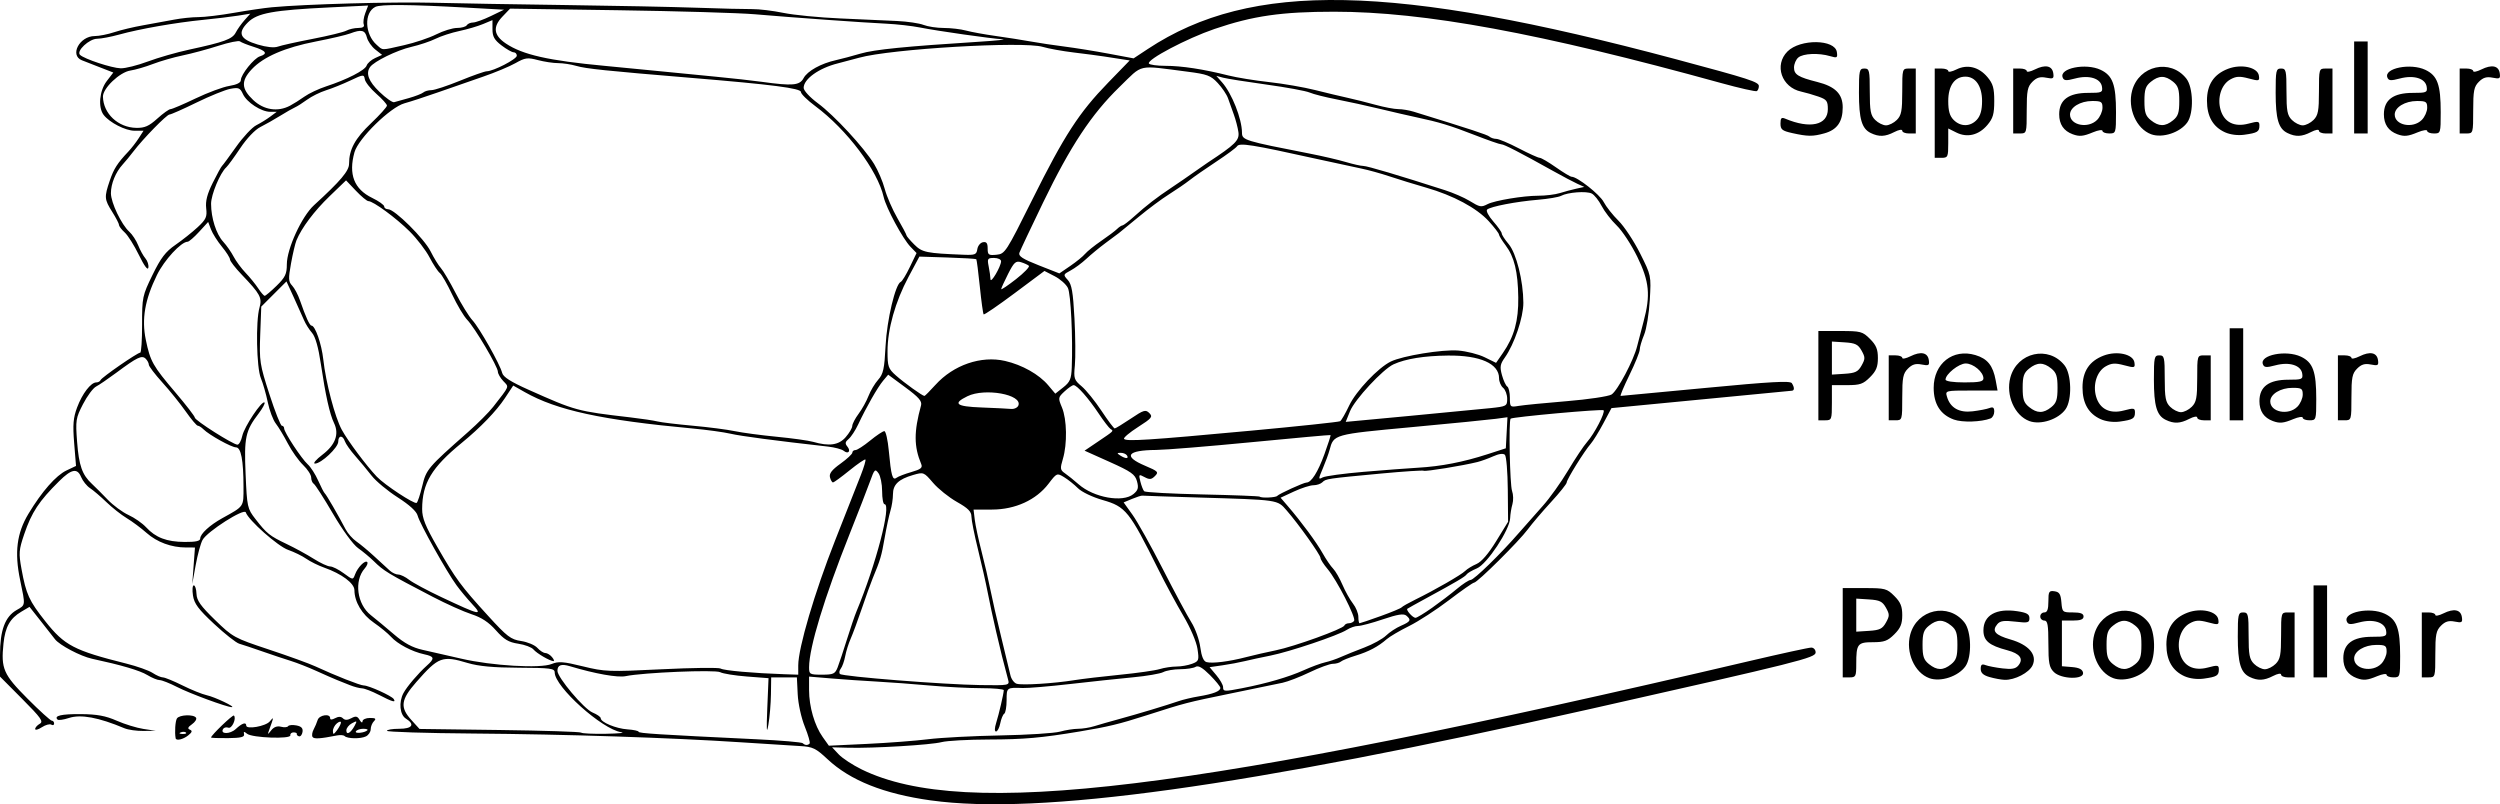 <?xml version="1.0" encoding="UTF-8" standalone="no"?>
<!-- Created with Inkscape (http://www.inkscape.org/) -->

<svg
   xmlns:dc="http://purl.org/dc/elements/1.1/"
   xmlns:cc="http://creativecommons.org/ns#"
   xmlns:rdf="http://www.w3.org/1999/02/22-rdf-syntax-ns#"
   xmlns:svg="http://www.w3.org/2000/svg"
   xmlns="http://www.w3.org/2000/svg"
   xmlns:sodipodi="http://sodipodi.sourceforge.net/DTD/sodipodi-0.dtd"
   xmlns:inkscape="http://www.inkscape.org/namespaces/inkscape"
   version="1.1"
   id="svg263"
   width="100%"
   viewBox="0 0 352.699 113.467"
   sodipodi:docname="ocularscales.svg"
   inkscape:version="0.92.5 (2060ec1f9f, 2020-04-08)"
   >
  <defs
     id="defs267" />
  <sodipodi:namedview
     pagecolor="#ffffff"
     bordercolor="#666666"
     borderopacity="1"
     objecttolerance="10"
     gridtolerance="10"
     guidetolerance="10"
     inkscape:pageopacity="0"
     inkscape:pageshadow="2"
     inkscape:window-width="1920"
     inkscape:window-height="1043"
     id="namedview265"
     showgrid="false"
     fit-margin-top="0"
     fit-margin-left="0"
     fit-margin-right="0"
     fit-margin-bottom="0"
     inkscape:zoom="1.0253165"
     inkscape:cx="618.62882"
     inkscape:cy="-146.68222"
     inkscape:window-x="0"
     inkscape:window-y="0"
     inkscape:window-maximized="1"
     inkscape:current-layer="svg263" />
  <path
     style="fill:#000000;stroke-width:0.382"
     d="m 131.321,112.921 c -6.63,-0.924 -11.363,-2.811 -14.567,-5.808 -1.659,-1.552 -2.09,-1.759 -3.862,-1.859 -1.097,-0.062 -4.829,-0.299 -8.294,-0.527 -9.914,-0.653 -24.703,-1.138 -37.887,-1.242 -6.666,-0.053 -12.12,-0.224 -12.121,-0.382 -8.59e-4,-0.157 0.772,-0.286 1.717,-0.286 1.87,0 2.277,-0.613 0.954,-1.438 -0.857,-0.535 -1.027,-2.318 -0.344,-3.595 0.492,-0.92 2.083,-2.788 3.302,-3.879 1.148,-1.027 1.086,-1.284 -0.382,-1.601 -1.708,-0.369 -3.763,-1.453 -4.676,-2.469 -0.42,-0.467 -1.511,-1.364 -2.424,-1.994 -1.662,-1.146 -2.725,-2.926 -2.734,-4.575 -0.005,-0.978 -1.795,-2.315 -4.264,-3.186 -0.829,-0.293 -1.969,-0.856 -2.532,-1.252 -0.564,-0.396 -1.712,-0.958 -2.552,-1.249 -1.438,-0.498 -5.612,-4.194 -5.978,-5.294 -0.214,-0.642 -5.443,2.691 -6.102,3.889 -0.265,0.482 -0.7,2.078 -0.967,3.548 l -0.485,2.672 0.192,-2.577 0.192,-2.577 -1.251,-0.002 c -2.081,-0.003 -4.092,-0.744 -5.573,-2.054 -0.772,-0.683 -2.033,-1.62 -2.8,-2.083 -0.768,-0.463 -2.059,-1.482 -2.869,-2.264 -0.81,-0.782 -1.85,-1.67 -2.31,-1.972 -0.46,-0.302 -1.029,-1.013 -1.263,-1.579 -0.534,-1.289 -1.355,-1.129 -3.101,0.603 -2.841,2.818 -3.869,4.377 -4.917,7.459 -0.763,2.243 -0.797,2.691 -0.384,4.947 0.651,3.555 1.064,4.461 3.352,7.35 2.71,3.422 4.057,4.125 11.435,5.973 1.511,0.378 3.18,0.971 3.709,1.318 0.529,0.347 1.182,0.631 1.452,0.631 0.27,8.59e-4 1.511,0.51 2.759,1.131 1.248,0.621 2.794,1.245 3.436,1.386 1.138,0.249 4.135,1.681 3.52,1.681 -0.696,0 -5.919,-1.925 -7.697,-2.836 -1.05,-0.538 -2.166,-0.98 -2.481,-0.982 -0.315,-0.001 -1.101,-0.325 -1.746,-0.719 -1.04,-0.634 -3.654,-1.404 -7.798,-2.295 C 11.366,92.584 8.399,91.022 7.758,90.183 7.503,89.849 6.59,88.684 5.729,87.595 L 4.164,85.615 3.02,86.29 c -1.61,0.951 -2.286,2.154 -2.528,4.497 -0.367,3.554 -0.017,4.357 3.384,7.772 1.704,1.712 3.248,3.112 3.429,3.112 0.182,0 0.33,0.182 0.33,0.404 0,0.222 -0.179,0.293 -0.399,0.158 -0.219,-0.135 -0.82,0.03 -1.336,0.368 -0.516,0.338 -0.938,0.447 -0.938,0.243 0,-0.204 0.292,-0.535 0.648,-0.734 0.553,-0.31 0.189,-0.825 -2.481,-3.509 L 0,95.453 V 92.416 C 0,88.908 0.71,86.994 2.359,86.056 3.618,85.34 3.602,85.481 2.837,81.82 2.026,77.935 2.367,75.219 4.01,72.491 5.91,69.335 7.893,67.077 9.388,66.368 L 10.725,65.734 10.463,62.516 c -0.211,-2.606 -0.133,-3.562 0.415,-5.032 0.726,-1.949 1.94,-3.533 2.708,-3.533 0.261,0 0.532,-0.147 0.602,-0.327 0.147,-0.378 5.197,-3.872 5.596,-3.872 0.147,0 0.265,-1.786 0.262,-3.969 -0.004,-3.834 0.045,-4.071 1.47,-6.994 1.174,-2.409 1.835,-3.275 3.245,-4.249 0.974,-0.673 2.383,-1.794 3.132,-2.491 1.182,-1.1 1.34,-1.452 1.198,-2.668 -0.118,-1.013 0.138,-2.007 0.925,-3.59 0.599,-1.204 1.186,-2.275 1.306,-2.38 0.12,-0.105 1.014,-1.317 1.988,-2.692 0.974,-1.376 2.252,-2.746 2.84,-3.044 0.589,-0.298 1.48,-0.848 1.98,-1.221 l 0.91,-0.678 -0.91,-0.001 c -1.272,-0.002 -3.321,-1.335 -3.856,-2.508 -0.396,-0.868 -0.604,-0.955 -1.775,-0.735 -0.73,0.137 -2.879,1.009 -4.776,1.937 -1.897,0.929 -3.611,1.688 -3.81,1.688 -0.389,0 -3.726,3.415 -5.086,5.205 -0.457,0.602 -1.145,1.438 -1.53,1.858 -0.983,1.075 -1.647,2.703 -1.647,4.039 0,1.327 1.482,4.43 2.596,5.437 0.423,0.383 0.986,1.242 1.249,1.909 0.264,0.667 0.724,1.501 1.023,1.853 0.299,0.352 0.485,0.942 0.414,1.311 -0.081,0.421 -0.576,-0.244 -1.328,-1.785 -0.659,-1.351 -1.561,-2.784 -2.004,-3.184 -0.443,-0.4 -0.805,-0.876 -0.805,-1.057 0,-0.182 -0.429,-1.01 -0.954,-1.842 -1.12,-1.775 -1.145,-2.083 -0.359,-4.399 0.578,-1.702 1.059,-2.455 2.65,-4.143 0.42,-0.446 1.069,-1.283 1.44,-1.861 l 0.676,-1.05 -1.249,-0.001 c -1.293,-0.001 -3.556,-1.16 -4.38,-2.242 -0.807,-1.06 -0.592,-3.408 0.435,-4.754 L 15.986,10.232 14.197,9.538 C 13.212,9.157 12.02,8.691 11.548,8.502 9.786,7.798 11.227,5.088 13.363,5.088 c 0.614,0 1.853,-0.246 2.753,-0.546 0.9,-0.3 2.752,-0.742 4.117,-0.981 1.365,-0.239 3.31,-0.594 4.324,-0.79 1.013,-0.195 2.559,-0.356 3.436,-0.356 0.876,-5.726e-4 3.139,-0.274 5.029,-0.608 1.89,-0.334 4.295,-0.686 5.344,-0.783 4.754,-0.439 16.984,-0.782 22.714,-0.637 3.464,0.088 11.882,0.234 18.706,0.325 6.824,0.091 15.155,0.262 18.515,0.379 3.359,0.117 6.881,0.205 7.826,0.194 0.945,-0.011 2.92,0.228 4.39,0.531 1.47,0.303 5.077,0.656 8.017,0.784 2.939,0.129 6.547,0.291 8.017,0.361 1.47,0.07 3.156,0.319 3.747,0.555 0.591,0.235 1.879,0.429 2.863,0.43 0.984,0.001 2.39,0.166 3.125,0.366 0.735,0.2 2.624,0.544 4.199,0.765 1.575,0.221 3.808,0.572 4.963,0.781 1.155,0.209 3.302,0.532 4.772,0.717 1.47,0.185 4.255,0.635 6.19,0.998 l 3.518,0.661 2.018,-1.332 c 14.578,-9.624 34.575,-9.23 74.55,1.47 10.329,2.765 11.643,3.19 11.643,3.772 0,0.294 -0.129,0.613 -0.286,0.71 -0.157,0.097 -2.434,-0.417 -5.058,-1.142 C 217.272,4.662 200.951,1.653 188.237,1.653 c -7.429,0 -11.468,0.582 -16.893,2.433 -3.888,1.327 -9.593,4.335 -9.256,4.88 0.109,0.177 1.166,0.322 2.348,0.322 2.265,0 5.381,0.478 8.876,1.362 1.155,0.292 3.732,0.711 5.726,0.931 1.995,0.22 4.915,0.725 6.49,1.122 1.575,0.397 3.636,0.89 4.581,1.095 0.945,0.205 2.714,0.649 3.932,0.985 1.218,0.337 2.666,0.612 3.218,0.612 0.552,0 1.532,0.163 2.176,0.362 8.131,2.508 10.39,3.251 10.697,3.52 0.199,0.175 0.636,0.317 0.969,0.317 0.334,0 1.76,0.601 3.169,1.336 1.409,0.735 2.736,1.336 2.947,1.336 0.212,0 1.24,0.601 2.286,1.336 1.045,0.735 2.045,1.336 2.221,1.336 0.801,0 3.975,2.499 4.525,3.562 0.336,0.65 1.273,1.837 2.081,2.637 0.809,0.801 2.179,2.868 3.046,4.595 1.574,3.138 1.575,3.142 1.376,6.6 -0.11,1.903 -0.473,4.114 -0.807,4.914 -0.334,0.8 -0.609,1.734 -0.611,2.075 -0.003,0.342 -0.654,1.953 -1.45,3.58 -0.796,1.627 -1.353,2.957 -1.238,2.956 0.115,-0.001 5.528,-0.511 12.029,-1.132 9.15,-0.874 11.886,-1.024 12.115,-0.665 0.377,0.593 0.385,1.029 0.02,1.064 -0.157,0.015 -5.951,0.574 -12.876,1.241 l -12.589,1.213 -1.154,2.165 c -0.635,1.191 -1.431,2.479 -1.769,2.863 -0.891,1.011 -3.393,5.04 -3.393,5.463 0,0.198 -0.992,1.44 -2.206,2.76 -1.213,1.32 -2.69,3.054 -3.281,3.854 -1.247,1.686 -7.124,7.517 -7.576,7.517 -0.168,0 -1.76,1.11 -3.538,2.466 -1.778,1.356 -4.31,3 -5.627,3.653 -1.317,0.653 -2.739,1.487 -3.159,1.853 -1.21,1.057 -2.539,1.761 -4.39,2.326 -0.945,0.288 -1.881,0.666 -2.081,0.839 -0.199,0.173 -0.715,0.316 -1.145,0.316 -0.43,1.63e-4 -1.899,0.538 -3.264,1.196 -1.365,0.657 -3.083,1.321 -3.817,1.476 -0.735,0.154 -3.999,0.828 -7.253,1.499 -6.396,1.317 -6.373,1.311 -12.025,3.122 -3.79,1.214 -5.318,1.583 -9.353,2.255 -5.431,0.905 -7.83,1.117 -12.789,1.131 -2.939,0.008 -5.946,0.174 -6.681,0.368 -1.494,0.395 -9.649,0.886 -13.167,0.793 l -2.287,-0.06 0.938,0.998 c 0.516,0.549 1.975,1.505 3.242,2.125 14.506,7.093 46.598,3.174 125.274,-15.3 4.435,-1.041 8.343,-1.893 8.685,-1.893 0.344,0 0.621,0.307 0.621,0.688 0,0.754 -2.278,1.325 -31.685,7.952 -48.902,11.019 -77.907,15.041 -93.147,12.918 z M 114.22,104.902 c 0.113,-0.113 -0.193,-1.19 -0.68,-2.394 -0.501,-1.241 -0.934,-3.218 -1,-4.565 l -0.116,-2.376 -1.813,-0.002 -1.813,-0.002 -0.033,2.386 c -0.018,1.312 -0.181,3.245 -0.362,4.295 -0.243,1.407 -0.283,0.795 -0.154,-2.329 l 0.175,-4.238 -3.061,-0.236 c -1.683,-0.13 -3.371,-0.402 -3.751,-0.606 -0.71,-0.38 -10.905,0.045 -13.341,0.555 -1.124,0.236 -4.313,-0.331 -7.861,-1.398 -1.232,-0.37 -1.769,-0.173 -1.769,0.647 0,0.941 3.742,5.381 4.96,5.885 0.631,0.261 1.148,0.622 1.148,0.801 0,0.567 2.145,1.462 3.774,1.574 0.863,0.059 1.57,0.211 1.57,0.337 2.86e-4,0.218 2.613,0.385 16.702,1.063 3.412,0.164 6.318,0.413 6.458,0.553 0.307,0.307 0.691,0.327 0.968,0.05 z m 16.72,-0.612 c 1.785,-0.222 6.375,-0.463 10.2,-0.536 3.825,-0.073 7.605,-0.313 8.398,-0.534 0.794,-0.22 1.947,-0.402 2.562,-0.403 0.615,-0.001 1.646,-0.168 2.29,-0.371 0.645,-0.203 2.203,-0.649 3.463,-0.992 2.614,-0.711 6.71,-1.944 8.398,-2.529 0.63,-0.218 1.918,-0.524 2.863,-0.68 2.048,-0.338 3.054,-0.732 3.054,-1.196 0,-0.187 -0.667,-1.008 -1.482,-1.823 -1.035,-1.035 -1.64,-1.382 -2.004,-1.151 -0.287,0.182 -1.264,0.333 -2.17,0.337 -0.906,0.003 -1.985,0.187 -2.398,0.408 -0.413,0.221 -2.334,0.552 -4.27,0.735 -1.935,0.183 -5.924,0.608 -8.863,0.945 -2.939,0.336 -5.946,0.59 -6.681,0.564 -2.282,-0.081 -2.29,-0.075 -2.29,1.722 0,0.932 -0.15,1.788 -0.332,1.901 -0.183,0.113 -0.436,0.724 -0.563,1.359 -0.127,0.634 -0.395,1.153 -0.595,1.153 -0.226,0 -0.217,-0.47 0.026,-1.241 0.382,-1.213 1.033,-4.012 1.066,-4.581 0.009,-0.157 -1.401,-0.287 -3.133,-0.288 -1.732,-8.59e-4 -5.039,-0.171 -7.349,-0.379 -2.31,-0.208 -5.659,-0.457 -7.444,-0.554 -1.785,-0.097 -4.662,-0.294 -6.394,-0.439 l -3.149,-0.263 v 1.903 c 0,2.347 0.773,5.01 1.923,6.625 l 0.869,1.221 5.38,-0.254 c 2.959,-0.14 6.84,-0.436 8.625,-0.657 z m -43.298,-0.991 c -2.693,-0.399 -9.379,-6.405 -9.385,-8.43 -0.001,-0.569 -0.583,-0.645 -5.058,-0.665 -3.588,-0.016 -5.683,-0.21 -7.215,-0.668 -3.6,-1.077 -4.117,-0.885 -7.252,2.689 -2.193,2.501 -2.329,3.56 -0.689,5.362 l 1.14,1.253 11.29,0.149 c 6.21,0.082 11.389,0.248 11.51,0.369 0.121,0.121 1.694,0.194 3.497,0.163 1.802,-0.032 2.775,-0.132 2.162,-0.223 z m 87.658,-6.221 c 3.398,-0.66 6.505,-1.566 8.598,-2.508 1.097,-0.493 2.471,-1.002 3.054,-1.13 0.583,-0.128 1.576,-0.464 2.206,-0.747 0.63,-0.283 2.127,-0.887 3.327,-1.343 1.2,-0.456 2.574,-1.213 3.054,-1.682 0.48,-0.469 1.43,-1.095 2.113,-1.39 1.367,-0.592 1.484,-0.819 0.741,-1.436 -0.369,-0.306 -1.231,-0.168 -3.281,0.526 -1.53,0.518 -3.114,0.941 -3.522,0.941 -0.407,0 -1.121,0.247 -1.586,0.55 -1.203,0.782 -8.057,3.093 -10.771,3.631 -1.26,0.25 -2.892,0.602 -3.627,0.783 -0.735,0.181 -2.151,0.446 -3.147,0.589 l -1.811,0.26 0.952,1.132 c 0.524,0.622 0.952,1.376 0.952,1.675 0,0.649 0.144,0.656 2.749,0.15 z m -33.086,-1.23 c -0.704,-2.628 -1.004,-3.835 -1.688,-6.776 -0.415,-1.785 -0.951,-4.276 -1.191,-5.535 -0.24,-1.26 -0.853,-3.972 -1.362,-6.027 -0.509,-2.055 -0.925,-4.143 -0.925,-4.64 0,-0.694 -0.474,-1.171 -2.047,-2.059 -1.126,-0.636 -2.64,-1.848 -3.365,-2.695 -1.301,-1.52 -1.336,-1.534 -2.82,-1.103 -2.049,0.595 -2.838,1.35 -2.838,2.717 0,0.635 -0.16,1.682 -0.356,2.327 -0.196,0.645 -0.564,2.375 -0.82,3.845 -0.443,2.55 -0.602,3.087 -1.698,5.726 -0.261,0.63 -0.941,2.52 -1.511,4.199 -0.57,1.68 -1.278,3.599 -1.574,4.264 -0.296,0.666 -0.647,1.782 -0.779,2.481 -0.133,0.699 -0.413,1.49 -0.624,1.758 -0.21,0.268 -0.262,0.607 -0.114,0.755 0.363,0.363 14.677,1.494 19.812,1.565 4.108,0.057 4.128,0.053 3.9,-0.802 z m 9.34,0.11 c 1.155,-0.184 4.075,-0.529 6.49,-0.768 2.415,-0.239 4.918,-0.597 5.562,-0.795 0.645,-0.198 1.707,-0.36 2.361,-0.36 0.654,0 1.648,-0.175 2.21,-0.388 0.96,-0.365 1.006,-0.492 0.763,-2.11 -0.148,-0.989 -0.997,-2.971 -1.993,-4.657 -0.954,-1.614 -2.549,-4.573 -3.544,-6.574 -4.077,-8.201 -4.581,-8.83 -7.839,-9.761 -1.453,-0.416 -2.957,-1.137 -3.497,-1.677 -0.521,-0.521 -1.401,-1.222 -1.956,-1.557 -0.992,-0.6 -1.027,-0.585 -2.183,0.931 -1.75,2.294 -4.686,3.639 -7.962,3.647 l -2.617,0.006 0.171,1.432 c 0.094,0.787 0.527,2.806 0.961,4.486 0.434,1.68 0.99,4.085 1.235,5.344 0.245,1.26 0.931,4.266 1.524,6.681 0.593,2.415 1.181,4.85 1.306,5.412 0.125,0.562 0.528,1.109 0.895,1.216 0.799,0.233 5.187,-0.041 8.112,-0.506 z m -38.938,-2.088 c 0,-2.449 2.314,-10.297 5.183,-17.579 1.573,-3.993 3.218,-8.171 3.655,-9.283 0.437,-1.113 0.724,-2.093 0.639,-2.179 -0.085,-0.085 -1.093,0.604 -2.24,1.532 -1.146,0.928 -2.193,1.693 -2.326,1.701 -0.133,0.008 -0.328,-0.314 -0.433,-0.716 -0.14,-0.537 0.253,-1.049 1.482,-1.932 0.92,-0.661 1.674,-1.363 1.674,-1.56 0,-0.197 0.197,-0.358 0.438,-0.358 0.241,0 1.172,-0.601 2.068,-1.336 0.897,-0.735 1.799,-1.336 2.005,-1.336 0.206,0 0.49,1.245 0.631,2.768 0.33,3.552 0.526,4.236 1.093,3.809 0.245,-0.184 1.189,-0.548 2.099,-0.808 1.321,-0.378 1.6,-0.603 1.385,-1.117 -1.041,-2.492 -1.049,-4.565 -0.03,-8.278 0.165,-0.602 -0.304,-1.142 -2.212,-2.551 l -2.422,-1.787 -0.714,0.852 c -0.773,0.922 -2.366,3.714 -3.517,6.163 -0.396,0.843 -1.003,1.767 -1.349,2.055 -0.487,0.404 -0.53,0.643 -0.189,1.054 0.55,0.663 0.141,1.144 -0.518,0.608 -0.268,-0.217 -1.259,-0.482 -2.204,-0.588 -7.476,-0.84 -12.286,-1.475 -13.743,-1.815 -0.945,-0.22 -3.35,-0.552 -5.344,-0.737 -12.811,-1.188 -19.176,-2.569 -23.709,-5.144 l -1.612,-0.915 -1.178,1.783 c -1.202,1.819 -3.448,4.147 -6.087,6.305 -4.248,3.475 -5.57,5.683 -5.583,9.321 -0.005,1.283 0.445,2.409 2.132,5.344 2.62,4.557 3.322,5.511 7.157,9.716 2.691,2.951 3.216,3.353 4.671,3.571 0.902,0.135 1.934,0.571 2.294,0.969 0.36,0.398 0.865,0.724 1.122,0.724 0.257,0 0.681,0.258 0.942,0.573 0.261,0.315 0.36,0.573 0.219,0.573 -0.491,0 -2.377,-1.098 -2.836,-1.651 -0.254,-0.306 -1.223,-0.67 -2.154,-0.81 -1.351,-0.203 -1.983,-0.582 -3.137,-1.882 -1.021,-1.15 -2.033,-1.818 -3.449,-2.277 -1.102,-0.357 -3.562,-1.461 -5.467,-2.454 -6.444,-3.36 -6.889,-3.629 -8.346,-5.056 -0.539,-0.528 -1.523,-1.345 -2.187,-1.815 -0.696,-0.493 -2.194,-2.544 -3.538,-4.843 -1.282,-2.193 -2.5,-4.092 -2.706,-4.22 -0.206,-0.128 -0.375,-0.533 -0.375,-0.901 0,-0.368 -0.513,-1.161 -1.14,-1.762 -0.627,-0.601 -1.595,-1.964 -2.15,-3.03 -0.556,-1.066 -1.321,-2.335 -1.701,-2.82 -0.38,-0.485 -0.888,-1.833 -1.129,-2.995 -0.241,-1.162 -0.681,-2.692 -0.977,-3.4 -0.614,-1.47 -0.741,-8.053 -0.193,-9.966 0.396,-1.381 0.109,-1.912 -2.508,-4.644 -0.91,-0.95 -1.655,-1.915 -1.655,-2.144 0,-0.23 -0.513,-1.039 -1.139,-1.799 -0.626,-0.76 -1.32,-1.857 -1.54,-2.437 l -0.401,-1.056 -1.279,1.396 c -0.703,0.768 -1.431,1.396 -1.618,1.396 -0.914,0 -3.299,2.589 -4.33,4.701 -1.707,3.495 -2.174,6.207 -1.572,9.122 0.633,3.065 0.981,3.683 4.216,7.485 1.485,1.746 2.701,3.323 2.701,3.504 0,0.386 5.406,3.819 6.014,3.819 0.228,0 0.535,-0.558 0.682,-1.241 0.277,-1.287 2.789,-5.054 3.138,-4.705 0.109,0.109 -0.263,0.803 -0.826,1.542 -1.87,2.452 -2.067,3.366 -1.842,8.577 0.2,4.638 0.246,4.848 1.388,6.321 1.592,2.053 1.989,2.369 4.426,3.533 1.155,0.551 2.863,1.486 3.797,2.077 0.933,0.591 1.974,1.075 2.312,1.075 0.338,0 1.201,0.433 1.918,0.962 1.294,0.955 1.306,0.956 1.598,0.167 0.37,-1.002 1.408,-2.058 1.717,-1.749 0.129,0.129 -0.031,0.536 -0.355,0.904 -1.526,1.738 -1.091,5.051 0.865,6.587 0.668,0.525 2.134,1.741 3.257,2.703 1.481,1.268 2.596,1.872 4.06,2.196 1.11,0.246 3.564,0.805 5.454,1.243 4.327,1.003 11.161,1.404 12.745,0.748 0.955,-0.395 1.654,-0.342 4.397,0.333 3.087,0.76 3.682,0.782 11.126,0.412 4.325,-0.215 8.066,-0.26 8.313,-0.1 0.43,0.279 4.681,0.658 8.943,0.798 l 2.004,0.066 z m 5.566,0.261 c 0.225,-0.577 0.809,-2.338 1.3,-3.913 0.49,-1.575 1.106,-3.378 1.369,-4.008 2.722,-6.522 4.954,-15.079 3.934,-15.079 -0.184,0 -0.335,-0.826 -0.335,-1.836 0,-1.01 -0.233,-2.154 -0.517,-2.543 -0.475,-0.65 -0.572,-0.555 -1.191,1.168 -0.37,1.031 -1.665,4.366 -2.876,7.411 -3.571,8.973 -5.713,16.012 -5.72,18.801 -0.003,0.998 0.086,1.05 1.813,1.05 1.627,0 1.858,-0.109 2.224,-1.05 z m 57.613,-1.423 c 1.05,-0.273 2.939,-0.706 4.199,-0.963 2.623,-0.535 9.48,-3.014 9.671,-3.496 0.07,-0.177 0.36,-0.322 0.646,-0.322 0.285,0 0.614,-0.155 0.731,-0.345 0.278,-0.45 -2.434,-5.743 -3.736,-7.291 -0.557,-0.662 -1.012,-1.372 -1.012,-1.577 0,-0.435 -3.099,-4.787 -4.773,-6.703 -1.334,-1.527 -1.027,-1.483 -12.537,-1.825 -4.167,-0.124 -7.688,-0.243 -7.826,-0.263 -0.138,-0.021 -0.787,0.186 -1.443,0.459 l -1.193,0.497 1.255,1.748 c 0.69,0.961 2.618,4.414 4.283,7.673 1.665,3.259 3.476,6.636 4.024,7.504 0.548,0.868 1.111,2.445 1.252,3.504 0.173,1.302 0.457,1.982 0.877,2.099 0.803,0.224 3.171,-0.072 5.584,-0.699 z m 18.969,-5.784 c 1.535,-0.552 2.876,-1.11 2.981,-1.241 0.105,-0.131 0.964,-0.618 1.909,-1.082 2.818,-1.385 6.5,-3.502 7.053,-4.055 0.284,-0.284 1.004,-0.725 1.599,-0.979 0.693,-0.296 1.689,-1.451 2.768,-3.209 l 1.686,-2.747 -0.04,-4.538 c -0.022,-2.496 -0.205,-4.703 -0.406,-4.904 -0.233,-0.233 -0.83,-0.158 -1.646,0.206 -0.704,0.314 -1.71,0.678 -2.235,0.808 -2.104,0.521 -7.321,1.37 -7.565,1.231 -0.143,-0.082 -2.837,0.094 -5.987,0.389 -7.706,0.724 -7.829,0.742 -8.316,1.229 -0.234,0.234 -0.804,0.426 -1.266,0.426 -0.462,0 -1.694,0.396 -2.737,0.879 l -1.897,0.879 1.001,1.162 c 1.931,2.243 4.063,5.129 4.935,6.681 0.484,0.862 1.149,1.835 1.476,2.162 0.327,0.327 0.92,1.354 1.318,2.281 0.397,0.927 1.065,2.121 1.483,2.652 0.418,0.531 0.76,1.373 0.76,1.869 0,0.497 0.076,0.903 0.168,0.903 0.092,0 1.424,-0.451 2.959,-1.003 z m 7.275,-1.177 c 1.103,-0.779 2.68,-1.981 3.505,-2.672 0.825,-0.691 1.694,-1.256 1.931,-1.256 0.469,0 4.233,-3.666 6.797,-6.622 0.883,-1.017 2.402,-2.735 3.375,-3.817 0.973,-1.082 2.589,-3.342 3.59,-5.022 1.001,-1.68 2.204,-3.483 2.674,-4.008 1.016,-1.136 2.601,-4.19 2.32,-4.471 -0.202,-0.202 -12.872,0.945 -13.115,1.188 -0.289,0.289 -0.107,9.33 0.205,10.192 0.182,0.504 0.205,1.346 0.051,1.871 -0.155,0.525 -0.298,1.411 -0.319,1.968 -0.062,1.655 -3.264,6.488 -4.698,7.09 -0.678,0.285 -1.324,0.663 -1.436,0.839 -0.209,0.33 -1.411,1.04 -5.739,3.392 -1.365,0.742 -2.549,1.4 -2.631,1.464 -0.226,0.175 0.767,1.28 1.15,1.28 0.184,0 1.236,-0.637 2.339,-1.416 z M 66.558,85.16 c -0.639,-0.682 -1.603,-1.842 -2.142,-2.577 -1.407,-1.916 -5.22,-8.742 -5.494,-9.834 -0.15,-0.599 -1.142,-1.507 -2.817,-2.581 -1.422,-0.911 -3.074,-2.286 -3.672,-3.054 -0.598,-0.768 -1.643,-2.026 -2.321,-2.794 -0.679,-0.768 -1.335,-1.698 -1.457,-2.065 -0.298,-0.892 -0.935,-0.853 -0.935,0.056 0,0.83 -2.406,3.094 -3.288,3.094 -0.324,0 0.154,-0.567 1.063,-1.26 1.834,-1.399 2.384,-2.908 1.628,-4.466 -0.605,-1.246 -1.203,-3.93 -1.858,-8.337 -0.349,-2.351 -0.775,-3.846 -1.25,-4.39 -0.396,-0.454 -0.901,-1.254 -1.122,-1.779 -0.221,-0.525 -0.87,-1.971 -1.441,-3.213 l -1.039,-2.258 -1.777,1.777 -1.777,1.777 -0.146,3.952 c -0.138,3.731 -0.066,4.201 1.293,8.403 0.792,2.448 1.583,4.451 1.759,4.451 0.176,0 0.32,0.168 0.32,0.374 0,0.549 2.456,4.286 3.337,5.077 0.416,0.374 1.076,1.404 1.467,2.29 0.391,0.886 0.811,1.697 0.934,1.802 0.224,0.191 1.898,3.08 2.934,5.063 0.303,0.58 0.987,1.353 1.519,1.718 0.533,0.365 1.679,1.319 2.546,2.12 0.868,0.802 1.85,1.703 2.182,2.004 0.333,0.301 0.868,0.547 1.189,0.547 0.322,0 1.01,0.335 1.53,0.744 0.52,0.409 2.562,1.505 4.537,2.436 5.515,2.599 5.954,2.693 4.298,0.924 z M 28.249,75.969 c 0,-0.648 1.336,-1.88 3.097,-2.857 3.144,-1.743 3.011,-1.547 3.007,-4.46 -0.006,-3.742 -0.35,-5.539 -1.062,-5.539 -0.639,0 -3.784,-1.748 -4.592,-2.552 -0.277,-0.276 -0.635,-0.502 -0.795,-0.502 -0.16,0 -0.923,-0.902 -1.696,-2.004 -0.773,-1.102 -2.261,-2.949 -3.308,-4.104 -1.046,-1.155 -1.903,-2.28 -1.903,-2.5 -2.86e-4,-0.22 -0.199,-0.599 -0.441,-0.841 -0.536,-0.536 -1.18,-0.229 -4.141,1.972 -1.155,0.858 -2.443,1.737 -2.863,1.952 -0.42,0.215 -1.249,1.332 -1.842,2.481 -1.015,1.966 -1.064,2.28 -0.833,5.307 0.256,3.362 0.716,4.668 2.094,5.944 0.453,0.42 1.455,1.422 2.226,2.227 0.771,0.805 2.09,1.778 2.932,2.162 0.842,0.384 1.96,1.165 2.485,1.734 1.345,1.46 2.901,2.052 5.44,2.069 1.576,0.011 2.195,-0.128 2.195,-0.491 z m 31.321,-7.397 c 0.564,-2.356 0.769,-2.598 6.472,-7.63 1.365,-1.204 2.954,-2.797 3.532,-3.54 2.39,-3.071 2.265,-2.752 1.427,-3.644 -0.418,-0.445 -0.761,-1.041 -0.761,-1.324 0,-0.702 -3.258,-6.209 -4.329,-7.319 -0.476,-0.493 -1.427,-2.089 -2.112,-3.547 -0.686,-1.457 -1.474,-2.832 -1.753,-3.054 -0.279,-0.222 -0.929,-1.216 -1.446,-2.207 -0.516,-0.991 -1.78,-2.638 -2.807,-3.66 -1.909,-1.898 -5.142,-4.272 -5.818,-4.272 -0.207,0 -1.001,-0.659 -1.765,-1.465 l -1.389,-1.465 -2.324,2.239 c -2.173,2.093 -3.941,4.449 -4.675,6.228 -0.173,0.42 -0.517,1.883 -0.765,3.252 -0.391,2.16 -0.37,2.572 0.156,3.127 0.333,0.351 0.832,1.293 1.108,2.093 0.807,2.338 1.363,3.554 1.626,3.554 0.52,0 1.421,2.585 1.662,4.772 0.363,3.286 1.638,8.135 2.608,9.917 0.865,1.589 3.468,5.077 4.946,6.626 1.103,1.156 5.276,3.903 5.614,3.695 0.143,-0.088 0.498,-1.156 0.79,-2.373 z m 100.34,1.127 c 0.655,-0.543 0.748,-0.881 0.495,-1.804 -0.268,-0.975 -0.812,-1.36 -3.853,-2.725 l -3.542,-1.589 1.849,-1.25 c 2.37,-1.603 2.274,-1.505 1.812,-1.815 -0.218,-0.146 -0.968,-1.124 -1.668,-2.174 -1.463,-2.195 -3.063,-4.008 -3.538,-4.008 -0.18,0 -0.754,0.396 -1.276,0.88 -0.919,0.852 -0.931,0.925 -0.365,2.278 0.698,1.671 0.76,5.138 0.128,7.246 -0.411,1.37 -0.382,1.573 0.286,2.03 0.408,0.28 1.279,0.979 1.934,1.555 2.152,1.89 6.24,2.616 7.737,1.376 z m 20.274,0.265 c 0.272,-0.303 3.745,-1.887 4.136,-1.887 0.681,0 1.612,-1.474 2.531,-4.008 0.524,-1.444 0.913,-2.655 0.865,-2.692 -0.048,-0.037 -5.069,0.417 -11.158,1.008 -6.089,0.591 -12.13,1.083 -13.425,1.093 -4.141,0.031 -4.747,0.893 -1.573,2.234 1.821,0.769 1.938,0.892 1.381,1.449 -0.5,0.5 -0.762,0.526 -1.468,0.149 -0.818,-0.438 -0.847,-0.407 -0.59,0.631 0.148,0.6 0.39,1.215 0.537,1.366 0.147,0.151 3.843,0.352 8.214,0.447 4.371,0.094 8.011,0.236 8.089,0.314 0.22,0.22 2.249,0.136 2.464,-0.103 z m 12.207,-3.399 c 2.823,-0.24 6.29,-0.502 7.703,-0.584 3.208,-0.185 6.347,-0.794 9.729,-1.889 l 2.618,-0.847 0.115,-2.191 0.115,-2.191 -1.642,0.224 c -0.903,0.123 -6.264,0.654 -11.913,1.179 -11.009,1.024 -10.956,1.009 -11.546,3.23 -0.14,0.525 -0.566,1.688 -0.947,2.585 -0.649,1.526 -0.651,1.608 -0.029,1.275 0.365,-0.195 2.974,-0.551 5.797,-0.791 z m -33.394,-2.306 c -0.13,-0.21 -0.526,-0.379 -0.881,-0.376 -0.556,0.005 -0.566,0.057 -0.073,0.376 0.748,0.483 1.253,0.483 0.954,0 z m -39.696,-2.577 c 0.508,-0.577 0.929,-1.291 0.936,-1.586 0.007,-0.295 0.409,-1.068 0.894,-1.718 0.485,-0.65 1.114,-1.783 1.397,-2.517 0.283,-0.735 0.897,-1.766 1.365,-2.29 0.722,-0.811 0.879,-1.528 1.043,-4.772 0.186,-3.68 1.393,-8.753 2.148,-9.037 0.184,-0.069 0.759,-1.011 1.278,-2.094 l 0.945,-1.969 -0.864,-0.894 c -1.08,-1.118 -3.427,-5.474 -3.773,-7.002 -0.852,-3.763 -5.183,-9.518 -9.671,-12.851 -1.102,-0.819 -2.004,-1.706 -2.004,-1.972 0,-0.527 -4.055,-1.05 -15.461,-1.994 C 85.457,9.985 82.652,9.693 81.315,9.299 c -0.733,-0.216 -1.891,-0.393 -2.571,-0.393 -0.681,0 -1.97,-0.195 -2.866,-0.432 -1.452,-0.386 -1.793,-0.339 -3.155,0.432 -0.84,0.475 -2.901,1.337 -4.581,1.914 -1.68,0.578 -4.514,1.564 -6.299,2.191 -1.785,0.627 -3.932,1.329 -4.772,1.559 -2.005,0.55 -6.524,4.972 -7.063,6.912 -0.864,3.109 -0.055,5.198 2.491,6.435 0.94,0.456 1.708,1.004 1.708,1.217 0,0.213 0.248,0.387 0.551,0.387 0.917,0 5.095,4.145 5.996,5.949 0.464,0.929 1.117,1.989 1.451,2.356 0.334,0.367 1.271,1.955 2.082,3.53 0.811,1.575 1.871,3.293 2.356,3.817 0.993,1.075 3.895,6.21 4.203,7.439 0.144,0.574 1.202,1.25 3.711,2.37 6.691,2.987 6.81,3.019 14.389,3.904 1.575,0.184 3.293,0.442 3.817,0.573 0.525,0.131 2.758,0.401 4.963,0.6 2.205,0.199 4.867,0.543 5.917,0.765 1.05,0.222 3.712,0.578 5.917,0.792 2.205,0.214 4.524,0.537 5.154,0.719 2.269,0.655 3.605,0.466 4.587,-0.65 z m 57.051,-0.909 c 6.816,-0.632 12.538,-1.24 12.715,-1.349 0.178,-0.11 0.754,-1.11 1.281,-2.223 0.963,-2.034 4.084,-5.33 5.869,-6.198 1.666,-0.81 7.255,-1.724 9.489,-1.551 1.185,0.091 2.875,0.52 3.755,0.953 l 1.602,0.786 0.96,-1.387 c 1.596,-2.306 2.215,-4.541 2.173,-7.84 -0.047,-3.629 -0.558,-5.731 -1.79,-7.36 -0.506,-0.668 -0.926,-1.356 -0.935,-1.527 -0.009,-0.171 -0.653,-1.01 -1.432,-1.863 -1.713,-1.877 -5.004,-3.641 -8.86,-4.749 -1.575,-0.452 -3.881,-1.163 -5.125,-1.578 -1.244,-0.416 -3.048,-0.915 -4.008,-1.11 -0.961,-0.195 -3.722,-0.792 -6.137,-1.326 -9.375,-2.076 -11.06,-2.343 -11.395,-1.809 -0.137,0.218 -1.451,1.19 -2.921,2.159 -1.47,0.969 -3.164,2.147 -3.765,2.619 -0.601,0.471 -1.914,1.372 -2.917,2.002 -1.004,0.63 -2.917,2.052 -4.252,3.159 -1.335,1.108 -2.599,2.144 -2.809,2.302 -0.21,0.158 -1.069,0.798 -1.909,1.422 -0.84,0.624 -2.042,1.616 -2.672,2.205 -0.63,0.589 -1.633,1.332 -2.229,1.65 -1.055,0.563 -1.066,0.599 -0.394,1.341 0.551,0.609 0.74,1.701 0.939,5.412 0.137,2.557 0.162,5.543 0.056,6.635 -0.179,1.847 -0.112,2.053 0.956,2.952 0.632,0.532 1.89,2.086 2.796,3.454 0.906,1.368 1.746,2.488 1.866,2.488 0.12,0 1.138,-0.619 2.261,-1.375 1.831,-1.233 2.102,-1.315 2.624,-0.793 0.522,0.522 0.359,0.726 -1.581,1.966 -1.19,0.761 -2.083,1.513 -1.986,1.671 0.245,0.396 3.424,0.193 17.772,-1.139 z m 33.895,-3.193 c 2.298,-0.244 2.386,-0.292 2.386,-1.321 0,-0.587 -0.258,-1.282 -0.573,-1.543 -0.315,-0.261 -0.573,-0.871 -0.573,-1.356 0,-2.06 -2.676,-3.247 -7.214,-3.199 -3.351,0.035 -5.969,0.457 -7.674,1.237 -1.508,0.689 -5.475,4.964 -6.141,6.618 l -0.606,1.503 9.004,-0.843 c 4.952,-0.464 10.078,-0.957 11.39,-1.096 z m -66.573,-0.382 c 0.59,-1.538 -4.722,-2.501 -7.184,-1.302 -2.135,1.04 -1.625,1.454 1.961,1.589 1.852,0.07 3.735,0.163 4.185,0.206 0.45,0.043 0.917,-0.179 1.038,-0.493 z m 77.357,-0.6 c 3.044,-0.252 5.89,-0.675 6.323,-0.941 0.838,-0.514 3.136,-4.852 3.615,-6.823 0.158,-0.649 0.563,-2.204 0.9,-3.455 1.011,-3.748 0.825,-5.664 -0.888,-9.164 -0.826,-1.687 -2.129,-3.669 -2.897,-4.404 -0.767,-0.735 -1.724,-1.975 -2.127,-2.755 -0.402,-0.78 -1.031,-1.569 -1.398,-1.754 -0.75,-0.376 -3.385,-0.177 -4.327,0.327 -0.34,0.182 -1.803,0.43 -3.251,0.552 -3.081,0.258 -6.685,0.952 -7.175,1.381 -0.192,0.168 0.187,0.904 0.859,1.67 0.661,0.753 1.202,1.522 1.202,1.708 0,0.187 0.436,0.858 0.97,1.492 1.087,1.292 2.067,5.198 2.078,8.282 0.007,2.059 -1.277,5.853 -2.619,7.738 -0.658,0.924 -0.72,1.311 -0.399,2.475 0.21,0.759 0.546,1.482 0.749,1.607 0.202,0.125 0.368,0.837 0.368,1.583 0,1.318 0.035,1.35 1.241,1.147 0.682,-0.115 3.732,-0.415 6.776,-0.666 z m -89.068,-2.291 c 2.55,-2.822 6.452,-4.165 9.838,-3.385 2.413,0.556 4.793,1.899 6.084,3.434 l 0.995,1.182 1.124,-0.888 c 0.95,-0.75 1.136,-1.184 1.198,-2.797 0.164,-4.283 -0.13,-10.365 -0.544,-11.229 -0.243,-0.507 -1.087,-1.255 -1.875,-1.661 l -1.434,-0.739 -4.211,3.142 c -2.316,1.728 -4.28,3.073 -4.366,2.988 -0.085,-0.085 -0.328,-1.845 -0.539,-3.911 -0.211,-2.066 -0.437,-3.809 -0.501,-3.874 -0.064,-0.064 -1.897,-0.174 -4.073,-0.243 l -3.956,-0.126 -1.531,2.863 c -1.868,3.493 -2.961,7.373 -2.961,10.505 0,2.146 0.102,2.44 1.186,3.405 1.154,1.028 3.744,2.887 4.022,2.887 0.076,0 0.771,-0.7 1.543,-1.555 z M 39.018,40.322 c 1.223,-1.194 1.448,-1.663 1.448,-3.022 0,-2.195 2.1,-6.764 3.838,-8.353 3.762,-3.437 4.942,-4.833 4.942,-5.848 0,-2.01 0.842,-3.561 3.105,-5.715 1.232,-1.173 2.24,-2.291 2.24,-2.486 0,-0.195 -0.677,-0.947 -1.504,-1.672 -0.827,-0.725 -1.557,-1.647 -1.622,-2.048 -0.114,-0.701 -0.195,-0.694 -2.027,0.174 -1.05,0.497 -2.596,1.121 -3.436,1.385 -0.84,0.264 -2.042,0.859 -2.672,1.322 -0.63,0.463 -1.403,0.954 -1.718,1.091 -0.315,0.137 -1.26,0.676 -2.1,1.197 -0.84,0.521 -2.095,1.231 -2.79,1.579 -0.738,0.369 -1.909,1.6 -2.818,2.963 -0.855,1.282 -1.747,2.505 -1.982,2.716 -0.868,0.782 -2.147,3.855 -2.144,5.151 0.005,2.012 0.729,4.276 1.709,5.344 0.481,0.525 1.143,1.47 1.47,2.1 0.327,0.63 1.088,1.661 1.691,2.29 0.603,0.63 1.405,1.618 1.783,2.195 0.378,0.577 0.789,1.05 0.914,1.05 0.124,0 0.878,-0.636 1.674,-1.414 z M 145.152,37.496 c -0.153,-0.14 -0.657,-0.369 -1.121,-0.509 -0.723,-0.218 -0.98,0.018 -1.813,1.662 -0.534,1.054 -0.971,2.018 -0.971,2.142 0,0.124 0.941,-0.509 2.092,-1.408 1.15,-0.899 1.966,-1.748 1.813,-1.888 z m -3.921,-0.627 c 0.009,-0.265 -0.43,-0.477 -0.986,-0.477 -0.919,0 -0.982,0.099 -0.764,1.193 0.131,0.656 0.246,1.472 0.255,1.813 0.018,0.687 1.469,-1.769 1.495,-2.529 z m 11.85,-1.05 c 0.291,-0.35 1.312,-1.173 2.269,-1.827 0.957,-0.655 1.967,-1.413 2.244,-1.686 0.277,-0.272 0.621,-0.499 0.764,-0.504 0.142,-0.005 0.877,-0.566 1.632,-1.247 1.77,-1.595 3.175,-2.681 5.307,-4.1 0.945,-0.629 2.319,-1.573 3.054,-2.099 0.735,-0.526 1.659,-1.168 2.053,-1.427 3.892,-2.56 4.471,-3.136 4.311,-4.289 -0.088,-0.63 -0.379,-1.746 -0.647,-2.481 -0.268,-0.735 -0.637,-1.767 -0.82,-2.294 -0.183,-0.527 -0.835,-1.495 -1.45,-2.153 -0.987,-1.057 -1.484,-1.242 -4.287,-1.601 -7.192,-0.92 -6.165,-1.152 -9.575,2.161 -3.945,3.832 -6.919,8.33 -10.771,16.293 -1.727,3.569 -3.234,6.764 -3.35,7.099 -0.162,0.47 0.46,0.873 2.714,1.759 l 2.924,1.15 1.549,-1.059 c 0.852,-0.582 1.787,-1.346 2.078,-1.696 z M 137.88,35.155 c 0.067,-0.47 0.423,-0.912 0.79,-0.982 0.5,-0.095 0.668,0.127 0.668,0.879 0,0.906 0.124,0.995 1.241,0.887 1.206,-0.116 1.347,-0.333 5.058,-7.78 4.528,-9.087 6.587,-12.263 10.686,-16.485 l 3.058,-3.15 -1.146,-0.174 c -0.63,-0.096 -1.747,-0.269 -2.482,-0.384 -0.735,-0.116 -2.644,-0.367 -4.242,-0.558 -1.598,-0.191 -3.58,-0.549 -4.403,-0.796 -2.735,-0.82 -21.431,0.286 -25.903,1.531 -0.84,0.234 -2.193,0.593 -3.008,0.798 -2.677,0.674 -4.818,2.21 -4.818,3.456 0,0.384 0.882,1.337 2.004,2.167 2.308,1.707 6.487,6.222 7.937,8.575 0.546,0.885 1.221,2.469 1.502,3.519 0.28,1.05 1.084,2.906 1.786,4.124 0.702,1.219 1.277,2.305 1.277,2.415 0,0.11 0.492,0.692 1.094,1.294 1.122,1.122 1.685,1.239 6.991,1.449 1.585,0.063 1.801,-0.026 1.909,-0.784 z m 71.991,-6.357 c 1.001,-0.514 5.05,-1.186 7.148,-1.186 1.022,0 2.386,-0.166 3.031,-0.369 0.645,-0.203 1.688,-0.482 2.318,-0.621 l 1.145,-0.252 -0.954,-0.429 c -0.525,-0.236 -2.071,-1.052 -3.436,-1.814 -4.75,-2.65 -6.921,-3.768 -7.319,-3.768 -0.22,0 -1.885,-0.58 -3.699,-1.288 -3.453,-1.349 -5.092,-1.849 -8.261,-2.52 -1.05,-0.222 -3.369,-0.757 -5.154,-1.188 -1.785,-0.431 -4.533,-1.034 -6.108,-1.339 -1.575,-0.305 -3.293,-0.74 -3.817,-0.968 -0.525,-0.227 -3.273,-0.734 -6.108,-1.126 -2.834,-0.392 -5.583,-0.829 -6.108,-0.971 l -0.954,-0.258 0.811,0.915 c 1.386,1.564 2.802,5.142 2.811,7.104 0.005,1.049 0.314,1.145 9.548,2.95 1.785,0.349 4.081,0.884 5.102,1.188 1.021,0.304 2.134,0.553 2.472,0.553 0.542,0 5.027,1.332 11.514,3.42 1.156,0.372 2.702,1.042 3.436,1.49 1.51,0.921 1.661,0.948 2.581,0.476 z M 22.192,16.732 c 0.813,-0.735 1.654,-1.336 1.867,-1.336 0.214,0 1.803,-0.678 3.532,-1.508 1.729,-0.829 3.873,-1.624 4.764,-1.767 1.035,-0.166 1.621,-0.457 1.621,-0.808 0,-0.795 1.85,-3.101 2.706,-3.372 C 37.826,7.577 37.548,7.162 35.789,6.61 34.897,6.33 34.028,5.983 33.859,5.84 33.689,5.697 32.315,5.977 30.805,6.462 29.294,6.948 27.028,7.559 25.768,7.82 24.508,8.081 22.619,8.625 21.569,9.029 20.519,9.433 19.09,9.849 18.394,9.952 16.892,10.176 14.498,12.457 14.524,13.641 c 0.052,2.396 2.144,4.351 4.708,4.399 1.178,0.022 1.783,-0.245 2.96,-1.308 z m 18.713,-1.813 c 0.499,-0.262 1.421,-0.843 2.048,-1.291 0.627,-0.448 1.999,-1.095 3.049,-1.439 2.969,-0.973 5.49,-2.268 5.721,-2.938 0.116,-0.336 0.654,-0.812 1.197,-1.059 L 53.905,7.741 52.954,6.993 C 52.431,6.582 51.895,5.813 51.762,5.285 51.499,4.237 50.991,4.116 49.396,4.722 c -0.574,0.218 -2.744,0.726 -4.821,1.129 -4.371,0.847 -7.41,2.162 -9.055,3.917 -1.536,1.639 -1.484,2.752 0.2,4.341 1.496,1.411 3.456,1.716 5.184,0.809 z m 16.795,-1.087 c 0.914,-0.26 1.825,-0.616 2.025,-0.791 0.199,-0.175 0.715,-0.32 1.145,-0.324 0.43,-0.003 2.243,-0.602 4.027,-1.33 1.785,-0.728 3.478,-1.326 3.763,-1.33 0.959,-0.012 4.253,-1.715 4.253,-2.199 0,-0.264 -0.199,-0.479 -0.441,-0.479 -0.243,0 -1.016,-0.438 -1.718,-0.974 -1.006,-0.768 -1.277,-1.249 -1.277,-2.271 V 2.837 l -1.331,0.556 c -0.732,0.306 -2.235,0.748 -3.34,0.982 -1.105,0.234 -2.611,0.725 -3.346,1.091 -0.735,0.366 -2.281,0.883 -3.436,1.15 -2.046,0.473 -5.253,2.041 -5.816,2.845 -0.632,0.901 -0.21,2.011 1.328,3.499 0.894,0.864 1.822,1.521 2.063,1.459 0.241,-0.062 1.185,-0.326 2.1,-0.586 z m 55.67,-2.809 c 0.541,-1.012 2.453,-2.072 4.59,-2.545 0.735,-0.163 2.281,-0.574 3.436,-0.915 1.967,-0.58 6.318,-1.015 16.797,-1.68 2.415,-0.153 3.875,-0.308 3.245,-0.343 C 139.829,5.448 132.307,4.377 129.81,3.883 128.663,3.656 126.516,3.412 125.038,3.341 121.716,3.181 111.876,2.477 106.508,2.014 104.303,1.824 95.628,1.568 87.229,1.444 L 71.96,1.219 70.878,2.349 c -1.384,1.446 -1.235,2.629 0.475,3.78 2.372,1.595 5.996,2.416 13.968,3.163 2.1,0.197 5.535,0.53 7.635,0.741 2.1,0.21 5.707,0.565 8.017,0.787 2.31,0.222 5.23,0.547 6.49,0.722 4.369,0.607 5.351,0.521 5.908,-0.519 z M 20.845,8.682 c 1.448,-0.543 4.093,-1.303 5.878,-1.688 4.92,-1.062 6.059,-1.48 6.533,-2.399 0.239,-0.463 0.799,-1.253 1.245,-1.754 l 0.811,-0.912 -1.718,0.277 c -0.945,0.153 -3.178,0.422 -4.963,0.599 -3.859,0.383 -8.925,1.271 -11.834,2.076 -1.155,0.319 -2.542,0.583 -3.083,0.585 -1.136,0.005 -2.982,1.732 -2.428,2.272 0.594,0.579 4.475,1.863 5.741,1.898 0.652,0.018 2.369,-0.411 3.817,-0.955 z M 44.097,5.487 c 2.233,-0.431 4.379,-0.954 4.77,-1.163 0.391,-0.209 1.145,-0.38 1.678,-0.38 0.647,0 0.903,-0.168 0.773,-0.507 -0.107,-0.279 -0.011,-0.99 0.214,-1.581 L 51.94,0.781 46.489,1.046 C 38.537,1.432 36.306,1.84 34.985,3.15 c -1.526,1.512 -1.145,2.38 1.376,3.135 1.246,0.373 2.322,0.484 2.841,0.293 0.46,-0.169 2.663,-0.661 4.896,-1.091 z m 12.899,0.89 c 1.511,-0.341 3.558,-1.028 4.548,-1.527 0.99,-0.499 2.312,-0.907 2.936,-0.907 0.624,0 1.242,-0.172 1.371,-0.382 0.13,-0.21 0.526,-0.383 0.881,-0.385 0.355,-0.002 1.484,-0.409 2.509,-0.906 L 71.105,1.368 65.806,1.074 C 57.734,0.626 53.706,0.595 52.949,0.974 51.337,1.781 51.451,4.843 53.148,6.329 c 0.918,0.804 0.521,0.799 3.848,0.048 z M 24.779,104.152 c -0.153,-0.842 -0.052,-2.413 0.179,-2.787 0.333,-0.539 2.385,-0.617 2.703,-0.102 0.121,0.196 -0.139,0.607 -0.577,0.914 -0.582,0.407 -0.661,0.614 -0.293,0.766 0.378,0.156 0.319,0.357 -0.237,0.804 -0.714,0.575 -1.703,0.801 -1.775,0.406 z m 1.458,-0.803 c -0.127,-0.127 -0.456,-0.14 -0.732,-0.03 -0.305,0.122 -0.214,0.212 0.231,0.231 0.402,0.017 0.628,-0.074 0.501,-0.201 z m 3.539,0.697 c 0,-0.309 3.065,-3.255 3.223,-3.097 0.396,0.396 -0.289,1.902 -0.78,1.714 -0.281,-0.108 -0.613,-0.03 -0.738,0.172 -0.473,0.765 0.964,0.776 1.782,0.014 0.889,-0.829 1.475,-1.021 1.475,-0.485 0,0.584 2.758,0.098 3.32,-0.586 0.603,-0.733 0.597,-0.672 -0.127,1.323 -0.206,0.568 -0.158,0.559 0.325,-0.059 0.374,-0.48 0.846,-0.655 1.387,-0.513 0.451,0.118 0.902,0.082 1.002,-0.08 0.1,-0.162 0.625,-0.21 1.166,-0.107 0.707,0.135 0.951,0.393 0.868,0.918 -0.064,0.402 -0.287,0.68 -0.497,0.62 -0.21,-0.061 -0.348,-0.211 -0.308,-0.333 0.041,-0.122 -0.164,-0.223 -0.456,-0.223 -0.292,0 -0.497,0.186 -0.456,0.414 0.101,0.564 -5.406,0.362 -6.113,-0.225 -0.418,-0.347 -0.51,-0.33 -0.419,0.076 0.089,0.395 -0.46,0.527 -2.269,0.546 -1.312,0.014 -2.386,-0.026 -2.386,-0.089 z m 14.317,-0.082 c -0.12,-0.195 -0.054,-0.661 0.148,-1.037 0.202,-0.376 0.46,-0.984 0.574,-1.352 0.219,-0.707 1.758,-0.946 1.758,-0.273 0,0.266 0.231,0.272 0.705,0.018 0.472,-0.253 0.837,-0.246 1.104,0.022 0.278,0.278 0.638,0.272 1.183,-0.02 0.633,-0.339 0.859,-0.29 1.175,0.251 0.216,0.371 0.396,0.457 0.402,0.193 0.006,-0.262 0.475,-0.477 1.042,-0.477 0.802,0 0.929,0.102 0.573,0.458 -0.252,0.252 -0.458,0.761 -0.458,1.132 0,0.371 -0.301,0.824 -0.668,1.008 -0.743,0.372 -2.624,0.345 -3.012,-0.043 -0.138,-0.138 -0.611,-0.179 -1.053,-0.091 -2.415,0.478 -3.276,0.53 -3.473,0.212 z m 4.006,-2.031 c 0,-0.196 -0.258,-0.142 -0.573,0.12 -0.315,0.261 -0.567,0.755 -0.56,1.097 0.01,0.522 0.102,0.503 0.573,-0.12 0.308,-0.408 0.56,-0.901 0.56,-1.097 z m 1.936,0.451 c 0.375,-0.701 0.341,-0.733 -0.38,-0.347 -0.436,0.233 -0.792,0.686 -0.792,1.006 0,0.72 0.621,0.372 1.172,-0.659 z m 1.806,0.635 c 0.112,-0.112 -0.159,-0.203 -0.602,-0.203 -0.443,0 -0.905,0.163 -1.028,0.362 -0.225,0.364 1.25,0.221 1.63,-0.159 z M 17.56,102.744 c -3.647,-1.535 -6.171,-2.002 -7.842,-1.45 -0.754,0.249 -1.474,0.35 -1.6,0.224 -0.543,-0.543 0.536,-0.795 3.315,-0.771 2.257,0.019 3.472,0.243 5.029,0.928 1.129,0.497 2.826,1.02 3.771,1.162 l 1.718,0.259 -1.718,0.025 c -0.945,0.014 -2.147,-0.156 -2.672,-0.377 z m 35.884,-4.718 c -0.945,-0.49 -2.01,-0.901 -2.368,-0.914 -0.358,-0.012 -1.131,-0.216 -1.718,-0.452 -0.587,-0.236 -1.411,-0.566 -1.831,-0.732 -0.42,-0.166 -1.708,-0.732 -2.863,-1.257 -1.155,-0.525 -2.787,-1.166 -3.627,-1.425 -0.84,-0.259 -2.644,-0.861 -4.008,-1.338 -1.365,-0.477 -2.84,-0.969 -3.278,-1.094 -0.438,-0.125 -2.036,-1.384 -3.552,-2.798 -2.227,-2.077 -2.798,-2.846 -2.976,-4.003 -0.121,-0.787 -0.068,-1.431 0.117,-1.431 0.185,2.86e-4 0.356,0.537 0.379,1.193 0.034,0.943 0.581,1.714 2.619,3.693 2.501,2.428 2.721,2.549 7.592,4.165 2.759,0.915 5.703,1.983 6.543,2.372 2.85,1.321 6.347,2.7 6.848,2.7 0.706,0 3.954,1.474 4.229,1.92 0.337,0.545 -0.182,0.397 -2.106,-0.602 z M 272.186,95.675 c -2.098,-0.767 -3.362,-3.657 -2.691,-6.15 0.961,-3.57 5.403,-4.563 7.648,-1.709 0.986,1.253 1.072,4.855 0.147,6.175 -1.008,1.438 -3.513,2.265 -5.104,1.684 z m 3.085,-1.969 c 0.716,-0.58 0.879,-1.084 0.879,-2.724 0,-1.64 -0.163,-2.144 -0.879,-2.724 -1.119,-0.906 -2.003,-0.901 -3.138,0.018 -0.737,0.597 -0.901,1.09 -0.901,2.706 0,1.616 0.164,2.109 0.901,2.706 1.135,0.919 2.019,0.924 3.138,0.018 z m 5.409,1.812 c -0.887,-0.256 -1.241,-0.584 -1.241,-1.152 0,-0.6 0.163,-0.73 0.668,-0.535 0.367,0.142 1.447,0.352 2.399,0.466 1.307,0.156 1.855,0.057 2.238,-0.404 0.78,-0.94 0.242,-1.683 -1.563,-2.159 -2.562,-0.675 -3.36,-1.341 -3.36,-2.802 0,-2.129 1.798,-3.149 4.767,-2.703 1.346,0.202 1.723,0.417 1.723,0.982 0,0.649 -0.208,0.699 -2.017,0.486 -1.58,-0.186 -2.126,-0.107 -2.517,0.366 -0.801,0.965 -0.319,1.524 1.855,2.153 2.589,0.749 3.8,2.159 3.127,3.637 -0.479,1.05 -2.528,2.113 -3.966,2.056 -0.479,-0.019 -1.429,-0.196 -2.112,-0.393 z m 17.465,0.157 c -2.098,-0.767 -3.362,-3.657 -2.691,-6.15 0.961,-3.57 5.403,-4.563 7.648,-1.709 0.986,1.253 1.072,4.855 0.147,6.175 -1.008,1.438 -3.513,2.265 -5.104,1.684 z m 3.085,-1.969 c 0.717,-0.58 0.879,-1.084 0.879,-2.724 0,-1.64 -0.163,-2.144 -0.879,-2.724 -1.119,-0.906 -2.003,-0.901 -3.138,0.018 -0.737,0.597 -0.901,1.09 -0.901,2.706 0,1.616 0.164,2.109 0.901,2.706 1.135,0.919 2.019,0.924 3.138,0.018 z m 6.965,1.7 c -1.714,-0.771 -2.562,-2.25 -2.562,-4.47 0,-2.276 0.965,-3.733 2.98,-4.5 1.882,-0.716 4.177,-0.205 4.345,0.968 0.11,0.771 0.037,0.79 -1.454,0.392 -1.265,-0.338 -1.767,-0.308 -2.585,0.151 -1.255,0.704 -1.855,2.575 -1.369,4.268 0.507,1.768 1.952,2.488 3.934,1.959 1.391,-0.371 1.549,-0.343 1.549,0.274 0,0.864 -0.284,1.037 -2.136,1.294 -0.903,0.126 -1.968,-0.007 -2.702,-0.337 z m 9.177,0.093 c -1.267,-0.613 -1.666,-1.975 -1.666,-5.679 0,-3.163 0.057,-3.418 0.763,-3.418 0.704,0 0.763,0.254 0.763,3.245 0,2.736 0.12,3.365 0.764,4.008 0.42,0.42 1.107,0.763 1.527,0.763 0.42,0 1.107,-0.344 1.527,-0.763 0.644,-0.644 0.763,-1.272 0.763,-4.008 0,-3.207 0.011,-3.245 0.954,-3.245 h 0.954 v 4.581 4.581 h -0.954 c -0.525,0 -0.954,-0.176 -0.954,-0.392 0,-0.224 -0.481,-0.143 -1.126,0.191 -1.286,0.665 -2.15,0.7 -3.316,0.136 z m 15.131,0.176 c -1.276,-0.469 -1.909,-1.402 -1.909,-2.815 0,-2.045 1.321,-3.023 4.086,-3.023 1.928,0 2.066,-0.06 1.953,-0.851 -0.171,-1.193 -1.816,-1.705 -3.786,-1.179 -1.282,0.342 -1.585,0.316 -1.765,-0.153 -0.5,-1.304 3.278,-2.057 5.362,-1.068 1.706,0.81 2.167,2.081 2.167,5.98 0,2.942 -0.018,2.997 -0.954,2.997 -0.525,0 -0.954,-0.163 -0.954,-0.362 0,-0.199 -0.596,-0.113 -1.324,0.191 -1.385,0.579 -1.925,0.632 -2.875,0.282 z m 3.436,-2.02 c 0.42,-0.42 0.763,-1.193 0.763,-1.718 0,-0.85 -0.158,-0.954 -1.442,-0.954 -1.687,0 -3.139,0.884 -3.139,1.911 0,1.517 2.552,2.026 3.817,0.761 z m -75.968,-4.39 v -6.299 h 3.083 c 2.899,0 3.15,0.067 4.199,1.116 0.875,0.875 1.116,1.458 1.116,2.702 0,1.244 -0.241,1.826 -1.116,2.702 -0.934,0.934 -1.425,1.116 -3.013,1.116 -2.18,0 -2.361,0.236 -2.361,3.085 0,1.748 -0.066,1.878 -0.954,1.878 h -0.954 z m 6.096,-1.432 c 0.525,-0.943 0.525,-1.157 0,-2.1 -0.49,-0.879 -0.878,-1.069 -2.386,-1.166 l -1.801,-0.116 v 2.332 2.332 l 1.801,-0.116 c 1.508,-0.097 1.896,-0.287 2.386,-1.166 z m 23.681,6.967 c -0.644,-0.644 -0.763,-1.272 -0.763,-4.008 0,-2.63 -0.109,-3.245 -0.573,-3.245 -0.315,0 -0.573,-0.258 -0.573,-0.573 0,-0.315 0.258,-0.573 0.573,-0.573 0.415,0 0.573,-0.427 0.573,-1.554 0,-1.393 0.089,-1.541 0.859,-1.432 0.69,0.098 0.882,0.404 0.977,1.554 0.115,1.392 0.16,1.432 1.622,1.432 1.082,0 1.504,0.161 1.504,0.573 0,0.414 -0.424,0.573 -1.527,0.573 h -1.527 v 3.222 3.222 l 1.428,0.118 c 0.998,0.083 1.467,0.32 1.555,0.787 0.193,1.019 -3.09,0.943 -4.129,-0.095 z m 36.648,-5.726 v -6.49 h 0.954 0.954 v 6.49 6.49 h -0.954 -0.954 z m 15.27,1.909 v -4.581 h 0.954 c 0.525,0 0.954,0.159 0.954,0.352 0,0.194 0.515,0.095 1.145,-0.219 1.477,-0.737 2.45,-0.537 2.603,0.534 0.108,0.756 -0.005,0.825 -1.01,0.624 -0.845,-0.169 -1.334,-0.023 -1.935,0.577 -0.691,0.691 -0.803,1.259 -0.803,4.048 0,3.207 -0.011,3.245 -0.954,3.245 h -0.954 z M 275.658,59.194 c -1.903,-0.689 -2.855,-2.181 -2.855,-4.479 0,-3.435 2.721,-5.571 5.887,-4.622 1.706,0.511 2.48,1.477 2.863,3.572 l 0.262,1.432 h -3.695 c -3.651,0 -3.692,0.01 -3.445,0.859 0.461,1.584 1.712,2.301 3.618,2.073 0.946,-0.113 2.02,-0.322 2.387,-0.465 0.5,-0.194 0.668,-0.067 0.668,0.505 0,0.42 -0.236,0.854 -0.524,0.965 -1.323,0.508 -3.978,0.59 -5.167,0.16 z m 4.163,-5.815 c 0,-0.899 -1.429,-2.1 -2.499,-2.1 -0.963,0 -2.846,1.504 -2.846,2.273 0,0.24 1.068,0.399 2.672,0.399 2.121,0 2.672,-0.118 2.672,-0.573 z m 6.49,6.029 c -2.098,-0.767 -3.362,-3.657 -2.691,-6.15 0.961,-3.57 5.403,-4.563 7.648,-1.709 0.986,1.253 1.072,4.855 0.147,6.175 -1.008,1.438 -3.513,2.265 -5.104,1.684 z m 3.085,-1.969 c 0.716,-0.58 0.879,-1.084 0.879,-2.724 0,-1.64 -0.163,-2.144 -0.879,-2.724 -1.119,-0.906 -2.003,-0.901 -3.138,0.018 -0.737,0.597 -0.901,1.09 -0.901,2.706 0,1.616 0.164,2.109 0.901,2.706 1.135,0.919 2.019,0.924 3.138,0.018 z m 6.965,1.7 c -1.714,-0.771 -2.562,-2.25 -2.562,-4.47 0,-2.276 0.965,-3.733 2.98,-4.5 1.882,-0.716 4.177,-0.205 4.345,0.968 0.11,0.771 0.037,0.79 -1.454,0.392 -1.265,-0.338 -1.767,-0.308 -2.585,0.151 -1.255,0.704 -1.855,2.575 -1.369,4.268 0.507,1.768 1.952,2.488 3.934,1.959 1.391,-0.371 1.549,-0.343 1.549,0.274 0,0.864 -0.284,1.037 -2.136,1.294 -0.903,0.126 -1.968,-0.007 -2.702,-0.337 z m 9.177,0.093 c -1.267,-0.613 -1.666,-1.975 -1.666,-5.679 0,-3.163 0.057,-3.418 0.763,-3.418 0.704,0 0.764,0.255 0.764,3.245 0,2.736 0.12,3.365 0.763,4.008 0.42,0.42 1.107,0.763 1.527,0.763 0.42,0 1.107,-0.344 1.527,-0.763 0.644,-0.644 0.764,-1.272 0.764,-4.008 0,-3.207 0.011,-3.245 0.954,-3.245 h 0.954 v 4.581 4.581 h -0.954 c -0.525,0 -0.954,-0.176 -0.954,-0.392 0,-0.224 -0.481,-0.143 -1.126,0.191 -1.286,0.665 -2.15,0.7 -3.316,0.136 z m 15.131,0.176 c -1.276,-0.469 -1.909,-1.402 -1.909,-2.815 0,-2.045 1.321,-3.023 4.086,-3.023 1.928,0 2.066,-0.06 1.953,-0.851 -0.171,-1.193 -1.816,-1.705 -3.786,-1.179 -1.282,0.342 -1.585,0.316 -1.765,-0.153 -0.5,-1.304 3.278,-2.057 5.362,-1.068 1.706,0.81 2.167,2.081 2.167,5.98 0,2.942 -0.018,2.997 -0.954,2.997 -0.525,0 -0.954,-0.163 -0.954,-0.362 0,-0.199 -0.596,-0.113 -1.324,0.191 -1.385,0.579 -1.925,0.632 -2.875,0.282 z m 3.436,-2.02 c 0.42,-0.42 0.763,-1.193 0.763,-1.718 0,-0.85 -0.158,-0.954 -1.442,-0.954 -1.687,0 -3.139,0.884 -3.139,1.911 0,1.517 2.553,2.026 3.817,0.761 z M 256.535,52.998 v -6.299 h 3.083 c 2.899,0 3.15,0.067 4.199,1.116 0.875,0.875 1.116,1.458 1.116,2.702 0,1.244 -0.241,1.826 -1.116,2.702 -0.967,0.967 -1.401,1.116 -3.245,1.116 h -2.129 v 2.481 c 0,2.392 -0.034,2.481 -0.954,2.481 h -0.954 z m 6.096,-1.432 c 0.525,-0.943 0.525,-1.157 0,-2.1 -0.49,-0.879 -0.878,-1.069 -2.386,-1.166 l -1.801,-0.116 v 2.332 2.332 l 1.801,-0.116 c 1.508,-0.097 1.896,-0.287 2.386,-1.166 z m 3.83,3.149 v -4.581 h 0.954 c 0.525,0 0.954,0.159 0.954,0.352 0,0.194 0.515,0.095 1.145,-0.219 1.477,-0.737 2.45,-0.537 2.603,0.534 0.108,0.756 -0.005,0.825 -1.01,0.624 -0.845,-0.169 -1.334,-0.023 -1.935,0.577 -0.69,0.691 -0.803,1.259 -0.803,4.048 0,3.207 -0.011,3.245 -0.954,3.245 h -0.954 z m 48.1,-1.909 v -6.49 h 0.954 0.954 v 6.49 6.49 h -0.954 -0.954 z m 15.27,1.909 v -4.581 h 0.954 c 0.525,0 0.954,0.159 0.954,0.352 0,0.194 0.515,0.095 1.145,-0.219 1.477,-0.737 2.45,-0.537 2.603,0.534 0.108,0.756 -0.005,0.825 -1.01,0.624 -0.845,-0.169 -1.335,-0.023 -1.935,0.577 -0.691,0.691 -0.803,1.259 -0.803,4.048 0,3.207 -0.011,3.245 -0.954,3.245 h -0.954 z M 272.95,15.968 V 9.669 h 0.954 c 0.525,0 0.954,0.159 0.954,0.352 0,0.194 0.517,0.095 1.149,-0.22 1.535,-0.766 3.168,-0.366 4.376,1.071 0.791,0.94 0.965,1.548 0.965,3.378 0,1.83 -0.174,2.438 -0.965,3.378 -1.209,1.437 -2.842,1.836 -4.376,1.071 l -1.149,-0.573 v 2.07 c 0,1.954 -0.054,2.07 -0.954,2.07 h -0.954 z m 5.953,0.914 c 0.502,-0.555 0.727,-1.37 0.727,-2.632 0,-2.095 -0.917,-3.436 -2.35,-3.436 -1.521,0 -2.422,1.279 -2.422,3.436 0,1.4 0.204,2.112 0.763,2.672 0.989,0.989 2.365,0.972 3.281,-0.04 z m -26.091,1.885 c -1.389,-0.311 -1.622,-0.503 -1.622,-1.336 0,-0.78 0.133,-0.917 0.668,-0.69 3.498,1.479 6.013,0.921 6.013,-1.335 0,-1.16 -0.158,-1.37 -1.336,-1.782 -0.735,-0.257 -1.823,-0.571 -2.419,-0.699 -2.775,-0.597 -3.854,-3.751 -1.938,-5.667 1.795,-1.795 6.705,-1.733 6.966,0.089 0.117,0.818 0.035,0.867 -0.954,0.573 -1.61,-0.477 -3.788,-0.385 -4.481,0.19 -0.336,0.279 -0.611,0.919 -0.611,1.422 0,0.984 0.602,1.356 3.29,2.033 2.529,0.637 3.581,1.689 3.581,3.581 0,2.044 -0.794,3.169 -2.588,3.667 -1.648,0.458 -2.35,0.451 -4.57,-0.046 z m 11.114,-0.001 c -1.267,-0.613 -1.666,-1.975 -1.666,-5.679 0,-3.163 0.057,-3.418 0.764,-3.418 0.704,0 0.763,0.254 0.763,3.245 0,2.736 0.12,3.365 0.763,4.008 0.42,0.42 1.107,0.763 1.527,0.763 0.42,0 1.107,-0.344 1.527,-0.763 0.644,-0.644 0.764,-1.272 0.764,-4.008 0,-3.207 0.011,-3.245 0.954,-3.245 h 0.954 v 4.581 4.581 h -0.954 c -0.525,0 -0.954,-0.176 -0.954,-0.392 0,-0.224 -0.481,-0.143 -1.126,0.191 -1.286,0.665 -2.15,0.7 -3.316,0.136 z m 28.492,0.176 c -1.276,-0.469 -1.909,-1.402 -1.909,-2.815 0,-2.045 1.321,-3.023 4.086,-3.023 1.928,0 2.066,-0.06 1.953,-0.851 -0.171,-1.193 -1.816,-1.705 -3.786,-1.179 -1.282,0.342 -1.585,0.316 -1.765,-0.153 -0.5,-1.304 3.278,-2.057 5.362,-1.068 1.706,0.81 2.167,2.081 2.167,5.98 0,2.942 -0.018,2.997 -0.954,2.997 -0.525,0 -0.954,-0.163 -0.954,-0.362 0,-0.199 -0.596,-0.113 -1.324,0.191 -1.385,0.579 -1.925,0.632 -2.875,0.282 z m 3.436,-2.02 c 0.42,-0.42 0.763,-1.193 0.763,-1.718 0,-0.85 -0.158,-0.954 -1.442,-0.954 -1.687,0 -3.139,0.884 -3.139,1.911 0,1.517 2.552,2.026 3.817,0.761 z m 7.635,2.021 c -2.098,-0.767 -3.362,-3.657 -2.691,-6.15 0.961,-3.57 5.403,-4.563 7.648,-1.709 0.986,1.253 1.072,4.855 0.147,6.175 -1.008,1.438 -3.513,2.265 -5.104,1.684 z m 3.085,-1.969 c 0.716,-0.58 0.879,-1.084 0.879,-2.724 0,-1.64 -0.163,-2.144 -0.879,-2.724 -1.119,-0.906 -2.003,-0.901 -3.138,0.018 -0.737,0.597 -0.901,1.09 -0.901,2.706 0,1.616 0.164,2.109 0.901,2.706 1.135,0.919 2.019,0.924 3.138,0.018 z m 7.346,1.7 c -1.714,-0.771 -2.562,-2.25 -2.562,-4.47 0,-2.276 0.965,-3.733 2.98,-4.5 1.882,-0.716 4.177,-0.205 4.345,0.968 0.11,0.771 0.037,0.79 -1.454,0.392 -1.265,-0.338 -1.767,-0.308 -2.585,0.151 -1.255,0.704 -1.855,2.575 -1.369,4.268 0.507,1.768 1.952,2.488 3.934,1.959 1.391,-0.371 1.549,-0.343 1.549,0.274 0,0.864 -0.284,1.037 -2.136,1.294 -0.903,0.126 -1.968,-0.007 -2.702,-0.337 z m 8.795,0.093 c -1.267,-0.613 -1.666,-1.975 -1.666,-5.679 0,-3.163 0.057,-3.418 0.763,-3.418 0.704,0 0.763,0.254 0.763,3.245 0,2.736 0.12,3.365 0.764,4.008 0.42,0.42 1.107,0.763 1.527,0.763 0.42,0 1.107,-0.344 1.527,-0.763 0.644,-0.644 0.764,-1.272 0.764,-4.008 0,-3.207 0.011,-3.245 0.954,-3.245 h 0.954 v 4.581 4.581 h -0.954 c -0.525,0 -0.954,-0.176 -0.954,-0.392 0,-0.224 -0.481,-0.143 -1.126,0.191 -1.286,0.665 -2.15,0.7 -3.316,0.136 z m 15.513,0.176 c -1.276,-0.469 -1.909,-1.402 -1.909,-2.815 0,-2.045 1.321,-3.023 4.086,-3.023 1.928,0 2.066,-0.06 1.953,-0.851 -0.171,-1.193 -1.816,-1.705 -3.786,-1.179 -1.282,0.342 -1.585,0.316 -1.765,-0.153 -0.5,-1.304 3.278,-2.057 5.362,-1.068 1.706,0.81 2.167,2.081 2.167,5.98 0,2.942 -0.018,2.997 -0.954,2.997 -0.525,0 -0.954,-0.163 -0.954,-0.362 0,-0.199 -0.596,-0.113 -1.324,0.191 -1.385,0.579 -1.925,0.632 -2.875,0.282 z m 3.436,-2.02 c 0.42,-0.42 0.763,-1.193 0.763,-1.718 0,-0.85 -0.158,-0.954 -1.442,-0.954 -1.687,0 -3.139,0.884 -3.139,1.911 0,1.517 2.552,2.026 3.817,0.761 z M 284.021,14.25 V 9.669 h 0.954 c 0.525,0 0.954,0.159 0.954,0.352 0,0.194 0.515,0.095 1.145,-0.219 1.477,-0.737 2.45,-0.537 2.603,0.534 0.108,0.756 -0.005,0.825 -1.01,0.624 -0.845,-0.169 -1.335,-0.023 -1.935,0.577 -0.691,0.691 -0.803,1.259 -0.803,4.048 0,3.207 -0.011,3.245 -0.954,3.245 h -0.954 z m 48.1,-1.909 V 5.852 h 0.954 0.954 v 6.49 6.49 h -0.954 -0.954 z m 14.888,1.909 V 9.669 h 0.954 c 0.525,0 0.954,0.159 0.954,0.352 0,0.194 0.515,0.095 1.145,-0.219 1.477,-0.737 2.45,-0.537 2.603,0.534 0.108,0.756 -0.005,0.825 -1.01,0.624 -0.845,-0.169 -1.335,-0.023 -1.935,0.577 -0.691,0.691 -0.803,1.259 -0.803,4.048 0,3.207 -0.011,3.245 -0.954,3.245 h -0.954 z"
     id="path4045"
     inkscape:connector-curvature="0" />
</svg>
